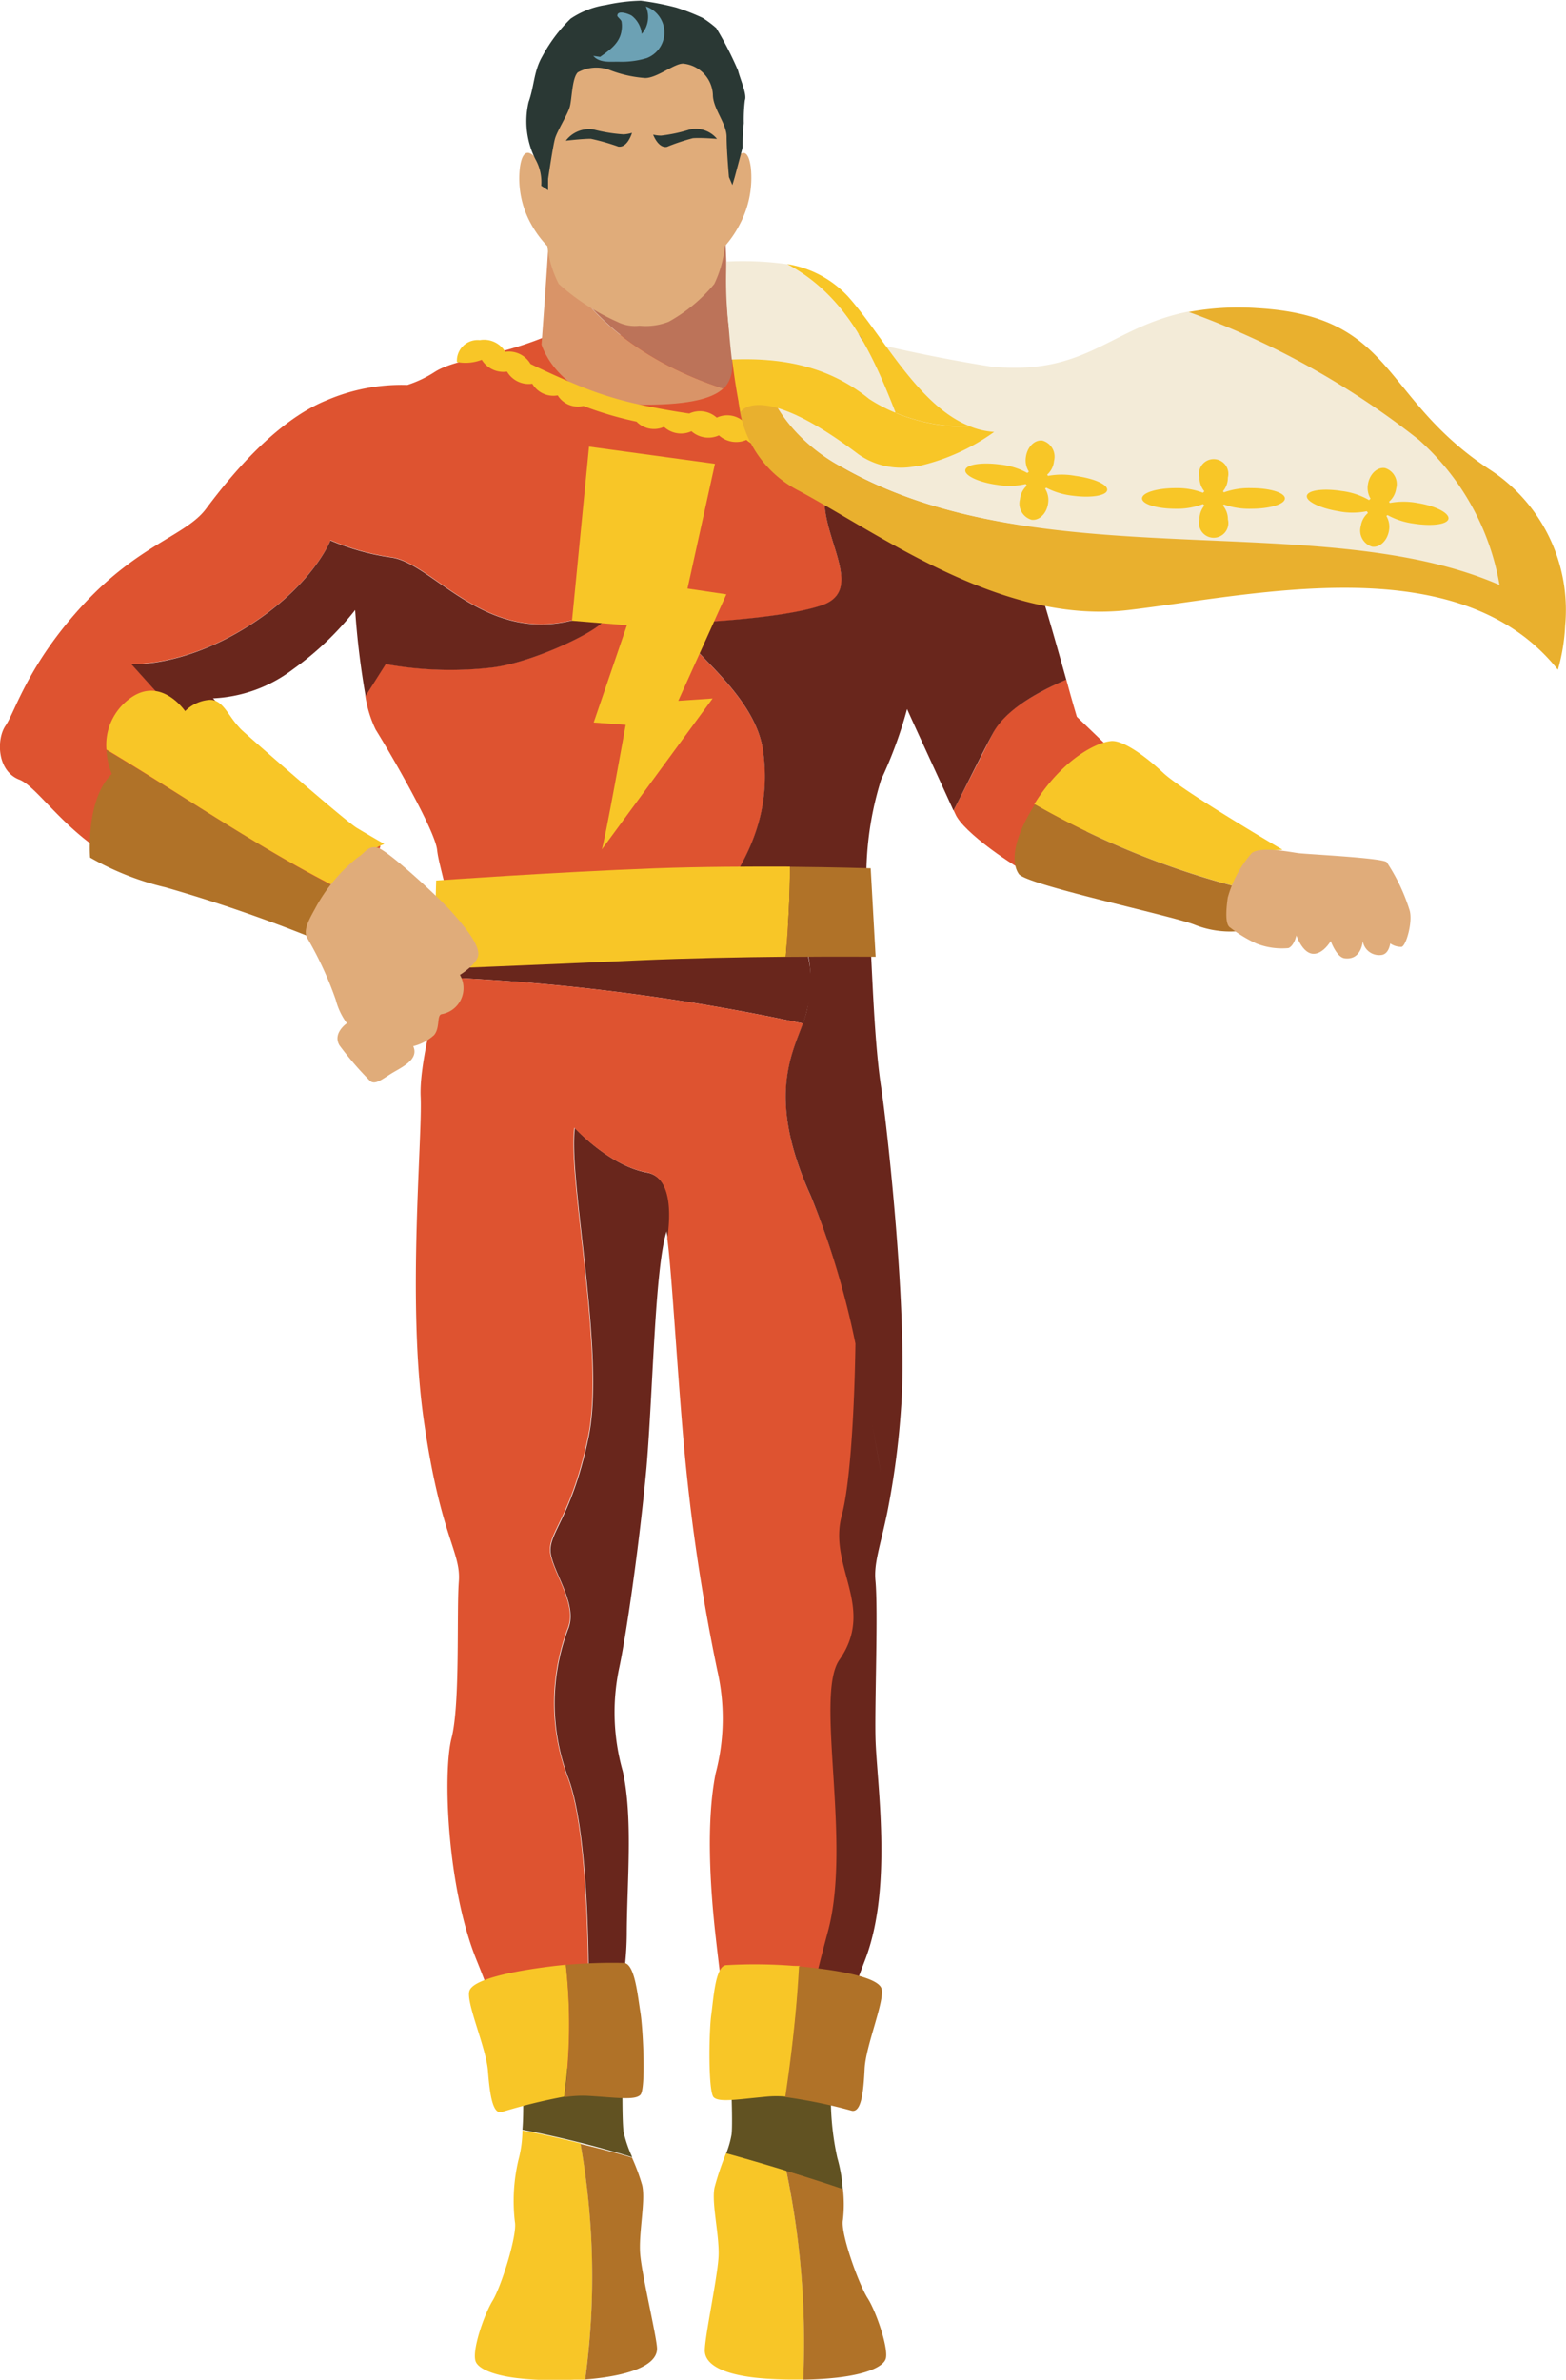 <svg id="art" xmlns="http://www.w3.org/2000/svg" viewBox="0 0 114.03 173.22"><defs><style>.cls-1{fill:#de5330;}.cls-2{fill:#69261c;}.cls-3{fill:none;}.cls-4{fill:#615222;}.cls-5{fill:#f8c627;}.cls-6{fill:#b07228;}.cls-7{fill:#d99468;}.cls-8{fill:#bc7359;}.cls-9{fill:#e0ac7a;}.cls-10{fill:#2a3834;}.cls-11{fill:#f3ebd8;}.cls-12{fill:#e9b02e;}.cls-13{fill:#6ca1b4;}</style></defs><title>GWR-Superheroes-CAPTAIN-MARVEL</title><path class="cls-1" d="M303.83,130l-1.14.48c-.42-4.14-1.21-4.58-2.77-5-.88-.24-1.56-.34-2.29-.56l7.78,8.81C304.56,131.66,303.83,130,303.83,130Z" transform="translate(-231.94 -96.99)"/><path class="cls-1" d="M309.58,146.44c-2.26,1-4.54,2.3-5.33,3.89s-1.94,3.82-2.87,5.64l.13.28c.58,1.33,4.25,3.83,5.67,4.5s7.25-7.67,7.25-7.67l-4.08-3.92S310,148,309.58,146.44Z" transform="translate(-231.94 -96.99)"/><path class="cls-2" d="M297.63,124.91l-3.37-3.82L292.53,123a11.16,11.16,0,0,1,3.13,1A8.39,8.39,0,0,0,297.63,124.91Z" transform="translate(-231.94 -96.99)"/><path class="cls-3" d="M280.25,188.58l1.68,15.61c-.57-5.45-1-14.38-1.4-17C280.41,188,280.25,188.58,280.25,188.58Z" transform="translate(-231.94 -96.99)"/><path class="cls-2" d="M277.29,225.92a15.65,15.65,0,0,1-.27-7.49c.48-2.18,1.45-8.73,2-14.66.48-5.72.6-14.45,1.46-17.16,0,.13.06.33.09.55.25-1.74.34-4.48-1.52-4.82-2.75-.5-5.25-3.25-5.25-3.25-.5,3.75,2.25,16.5,1,22.5s-3,7-2.75,8.5,2,3.75,1.25,5.5a15.34,15.34,0,0,0,0,10.75c1.75,4.5,1.5,17,1.5,17l2.32-1.16a23.59,23.59,0,0,0,.46-4.39C277.59,234,278.05,229.36,277.29,225.92Z" transform="translate(-231.94 -96.99)"/><path class="cls-1" d="M284.25,162.58c1.75-2.5,4-6,3.25-11s-8-8.75-5.25-9.25c0,0,6.5-.25,9.5-1.25s.5-4.25.25-7.25a84.19,84.19,0,0,0-1.5-8.5l2-2.3a29.08,29.08,0,0,1-6.47-2.05l-5.51.85-7.38-1c-4.38,2.16-7.82,2.14-9.54,3.23a8.37,8.37,0,0,1-2,.95,13.82,13.82,0,0,0-5.86,1.11c-3.95,1.59-7.37,6-8.81,7.92s-4.85,2.57-8.9,6.93-5,7.85-5.68,8.83-.64,3.31,1,3.94,4.35,5.66,10.07,7,9,2.64,9.92,3.36,4.84-1,4.93-1.23,1.37-4.29,1.37-4.29-7-5-8.38-6.49l0,0-3,.72-6.75-7.5s3.75.25,8.5-2.75,6-6.25,6-6.25a17.4,17.4,0,0,0,4.5,1.25c3,.5,6.67,6.17,13.08,4.58s-1.58,2.92-5.83,3.42a26.37,26.37,0,0,1-7.75-.25l-1.47,2.32a8.55,8.55,0,0,0,.75,2.46c1.24,2,4.33,7.36,4.48,8.77s1.23,4.06.9,6.56c0,.14,0,.3-.07.46l25.92-.23C288.79,161.87,282.87,164.55,284.25,162.58Z" transform="translate(-231.94 -96.99)"/><path class="cls-2" d="M290.75,170.33a8.11,8.11,0,0,0-.25-4.67l-25.92.23c-.11.62-.28,1.39-.48,2.23a156.38,156.38,0,0,1,26.31,3.37A6.8,6.8,0,0,0,290.75,170.33Z" transform="translate(-231.94 -96.99)"/><path class="cls-1" d="M264.11,168.12c-.67,2.83-1.64,6.54-1.54,8.7.14,3-1,14.89.22,23.48s2.73,9.63,2.56,11.81.11,8.9-.53,11.39-.34,10.84,1.82,16.16,4.1,11.85,4.1,11.85l3.78-3.14a15,15,0,0,0,2.56-6.21l-2.32,1.16s.25-12.5-1.5-17a15.34,15.34,0,0,1,0-10.75c.75-1.75-1-4-1.25-5.5s1.5-2.5,2.75-8.5-1.5-18.75-1-22.5c0,0,2.5,2.75,5.25,3.25,1.86.34,1.77,3.08,1.52,4.82.36,2.65.83,11.58,1.4,17a143,143,0,0,0,2.24,14.43,15.66,15.66,0,0,1-.12,7.5c-.69,3.45-.42,8.13,0,11.87s1.23,9.95,1.23,9.95l4.44,2.44c.08-2.82,1.32-8.17,2.56-12.79,1.75-6.5,1.67-18.25,2.67-21.25s-1.17-4.92-.17-8.67c.59-2.22-.58-8-.51-12.85A60.79,60.79,0,0,0,291,184.08c-3.19-7-1.44-10.26-.59-12.59A156.38,156.38,0,0,0,264.11,168.12Z" transform="translate(-231.94 -96.99)"/><path class="cls-2" d="M307.33,138.83c-.49-1.5-1.25-3.44-1.93-5.12l-7.78-8.81a8.39,8.39,0,0,1-2-.89,11.16,11.16,0,0,0-3.13-1l-2,2.3a84.19,84.19,0,0,1,1.5,8.5c.25,3,2.75,6.25-.25,7.25s-9.5,1.25-9.5,1.25c-2.75.5,4.5,4.25,5.25,9.25s-1.5,8.5-3.25,11,8.25-2.5,6.5,7.75c-.42,2.48-3.5,5.5.25,13.75a60.7,60.7,0,0,1,3.24,10.73c-.07,4.86-.39,10.3-1,12.52-1,3.75,2.5,6.67-.17,10.5-1.81,2.6.92,13.25-.83,19.75-1.24,4.61-2.48,10-2.56,12.79l1.38.76s1.84-6.12,3.89-11.48.82-13,.75-16.16c-.06-2.57.2-9.22,0-11.4-.13-1.3.33-2.46.86-5a59.42,59.42,0,0,0,1-7.54c.52-6.71-1-20.48-1.45-23.42-.64-4.19-.69-11.23-1-13.49a23.45,23.45,0,0,1,1-8.88,31.12,31.12,0,0,0,1.89-5.14c.66,1.48,2.64,5.75,3.38,7.39.94-1.82,2-4,2.88-5.64s3.07-2.91,5.33-3.89C308.92,144.11,308,140.82,307.33,138.83Zm-11.24,65.41c-.21-1.22-.44-2.5-.69-3.81C295.65,201.74,295.88,203,296.09,204.24Z" transform="translate(-231.94 -96.99)"/><path class="cls-2" d="M267.75,145.58c4.25-.5,12.25-5,5.83-3.42s-10.08-4.08-13.08-4.58a17.4,17.4,0,0,1-4.5-1.25s-1.25,3.25-6,6.25-8.5,2.75-8.5,2.75l6.75,7.5,3-.72c-1.34-1.53-3.8-4.29-3.8-4.29a10.37,10.37,0,0,0,5.83-2.12,22,22,0,0,0,4.52-4.31,59.29,59.29,0,0,0,.76,6.26l1.47-2.32A26.37,26.37,0,0,0,267.75,145.58Z" transform="translate(-231.94 -96.99)"/><path class="cls-4" d="M292.91,254.05a19.94,19.94,0,0,1-.47-4.38l-.13-2-7.18-.19s.19,3.92.08,4.87a6.88,6.88,0,0,1-.4,1.4c2.87.79,5.7,1.67,8.5,2.61A11,11,0,0,0,292.91,254.05Z" transform="translate(-231.94 -96.99)"/><path class="cls-5" d="M289.2,255q-2.18-.67-4.39-1.28a20.81,20.81,0,0,0-.84,2.49c-.24,1.16.38,3.51.29,5.07s-1,5.78-1,6.8,1.35,2.06,6.09,2.11h1.09A61.29,61.29,0,0,0,289.2,255Z" transform="translate(-231.94 -96.99)"/><path class="cls-6" d="M295.12,264.27c-.64-1-2-4.74-1.8-5.7a9.9,9.9,0,0,0,0-2.24q-2-.68-4.12-1.32a61.29,61.29,0,0,1,1.23,15.19c4-.07,5.75-.81,6-1.5S295.76,265.27,295.12,264.27Z" transform="translate(-231.94 -96.99)"/><path class="cls-5" d="M279.7,160.19c-7.25.27-16,.89-16,.89l-.18,6.44s7-.27,14.94-.63c3.63-.16,7.53-.23,10.7-.26.17-2.21.31-4.4.3-6.56C286.57,160.06,283,160.07,279.7,160.19Z" transform="translate(-231.94 -96.99)"/><path class="cls-6" d="M295.7,166.63l-.36-6.44s-2.47-.08-5.88-.11c0,2.16-.13,4.35-.3,6.56C292.94,166.61,295.7,166.63,295.7,166.63Z" transform="translate(-231.94 -96.99)"/><path class="cls-7" d="M271.88,114.64c-.13,2.43-.51,7.43-.51,7.43s1.25,4.38,7.52,4.38c3.46,0,5-.52,5.71-1.18C279,123.45,274.28,120.08,271.88,114.64Z" transform="translate(-231.94 -96.99)"/><path class="cls-8" d="M285.25,123.59c.09-1.16-.36-2.77-.36-4.74s-.18-5.55-.18-5.55l-12.8.72c0,.18,0,.39,0,.62,2.4,5.44,7.09,8.81,12.72,10.64A2.26,2.26,0,0,0,285.25,123.59Z" transform="translate(-231.94 -96.99)"/><path class="cls-6" d="M240.08,153.33c-1.92,1.83-1.58,6.08-1.58,6.08a20.53,20.53,0,0,0,5.5,2.17,110.56,110.56,0,0,1,10.67,3.67,14.39,14.39,0,0,1,1.73-3.66c-5.69-2.94-11.12-6.69-16.71-10A5.44,5.44,0,0,0,240.08,153.33Z" transform="translate(-231.94 -96.99)"/><path class="cls-5" d="M259.92,158.42s-1.17-.67-2-1.17-7.33-6.17-8.33-7.08-1.33-2.25-2.37-2.24a2.81,2.81,0,0,0-1.8.82s-1.92-2.83-4.33-.67a4.17,4.17,0,0,0-1.4,3.47c5.6,3.35,11,7.1,16.71,10,.09-.14.17-.28.27-.42A7.24,7.24,0,0,1,259.92,158.42Z" transform="translate(-231.94 -96.99)"/><path class="cls-5" d="M274.83,129.5l9.17,1.25-2,9.08,2.83.42-3.5,7.75,2.5-.17s-8.25,11.25-8.08,11,1.75-9.08,1.75-9.08l-2.33-.17,2.42-7.08-4-.33Z" transform="translate(-231.94 -96.99)"/><path class="cls-9" d="M286.61,109.17c-.31-2.25-1.39-.17-1.39-.17a30.6,30.6,0,0,0-.62-5.08c-.41-1.41-3.44-3.33-5.1-3.87v-.22l-1,.06-.9-.06V100c-1.74.46-5.18,2.46-5.63,3.91a28.56,28.56,0,0,0-.67,5.08s-1.17-2.08-1.5.17a6.81,6.81,0,0,0,.83,4.17,7.69,7.69,0,0,0,1.17,1.58,7.71,7.71,0,0,0,.83,2.75,16.27,16.27,0,0,0,4.25,2.75,2.83,2.83,0,0,0,1.62.29,4.59,4.59,0,0,0,2.13-.29,11.55,11.55,0,0,0,3.32-2.75,8.16,8.16,0,0,0,.77-2.75,7.64,7.64,0,0,0,1.08-1.58A7.23,7.23,0,0,0,286.61,109.17Z" transform="translate(-231.94 -96.99)"/><path class="cls-10" d="M278.92,102.67a8.93,8.93,0,0,1-2.58-.58,2.79,2.79,0,0,0-2.33.17c-.42.42-.42,1.92-.58,2.5s-.92,1.75-1.08,2.33-.5,2.92-.5,2.92v.83l-.5-.33a3.36,3.36,0,0,0-.42-1.92,6.13,6.13,0,0,1-.5-4.17c.42-1.17.37-2.25,1-3.33a11.16,11.16,0,0,1,2.06-2.74,6.25,6.25,0,0,1,2.58-1,13.13,13.13,0,0,1,2.53-.31,20.29,20.29,0,0,1,2.58.5,15.38,15.38,0,0,1,1.92.75,7.51,7.51,0,0,1,1,.75,25,25,0,0,1,1.58,3.08c.17.67.67,1.75.5,2.17a11.77,11.77,0,0,0-.08,1.67,14.77,14.77,0,0,0-.08,1.75l-.58,2.17-.17.58-.25-.58s-.17-1.92-.17-2.92-1-2.05-1-3.08a2.39,2.39,0,0,0-2.08-2.25C281.17,101.5,279.83,102.67,278.92,102.67Z" transform="translate(-231.94 -96.99)"/><path class="cls-5" d="M324.08,158.92l1.25-.08s-7.25-4.25-8.67-5.58-3-2.42-3.83-2.33c-1,.1-3.25,1.17-5.25,4.08-.12.18-.22.34-.33.51a60.42,60.42,0,0,0,14.7,6A3,3,0,0,1,324.08,158.92Z" transform="translate(-231.94 -96.99)"/><path class="cls-6" d="M322,161.54a60.42,60.42,0,0,1-14.7-6c-1.66,2.61-1.72,4.29-1.17,5.07s11,3,12.75,3.67a7,7,0,0,0,3.08.5A10.36,10.36,0,0,1,322,161.54Z" transform="translate(-231.94 -96.99)"/><path class="cls-5" d="M266.88,121.75a1.79,1.79,0,0,1,1.85.85,1.82,1.82,0,0,1,1.84.88,61.08,61.08,0,0,0,3.71,1.66,25.53,25.53,0,0,0,3.85,1.21,51.49,51.49,0,0,0,4,.74,1.84,1.84,0,0,1,2,.3,1.8,1.8,0,0,1,2,.32,1.76,1.76,0,0,1,2,.39,1.69,1.69,0,0,1,2.05.63,11,11,0,0,0-1.41.5,2.08,2.08,0,0,1-2.48-.22,1.88,1.88,0,0,1-2-.33,1.86,1.86,0,0,1-2-.3,1.83,1.83,0,0,1-2-.32,1.77,1.77,0,0,1-2-.38,25.69,25.69,0,0,1-3.87-1.14,1.74,1.74,0,0,1-1.87-.77,1.78,1.78,0,0,1-1.85-.85,1.83,1.83,0,0,1-1.84-.88,1.85,1.85,0,0,1-1.84-.86,3.3,3.3,0,0,1-1.81.16A1.51,1.51,0,0,1,266.88,121.75Z" transform="translate(-231.94 -96.99)"/><path class="cls-10" d="M273.14,107.23a2.13,2.13,0,0,1,2-.82,11.62,11.62,0,0,0,2.21.36,2.67,2.67,0,0,0,.61-.11s-.32,1.11-1,1a16,16,0,0,0-2-.57C274.32,107.09,273.14,107.23,273.14,107.23Z" transform="translate(-231.94 -96.99)"/><path class="cls-10" d="M284.15,107.1a2,2,0,0,0-2-.68,11,11,0,0,1-2.07.44,2.51,2.51,0,0,1-.58-.07s.36,1,1,.89a14.91,14.91,0,0,1,1.89-.63C283,107,284.15,107.1,284.15,107.1Z" transform="translate(-231.94 -96.99)"/><path class="cls-5" d="M289.71,240.08a36.19,36.19,0,0,0-4.87-.05c-.81,0-.94,2.4-1.11,3.62s-.23,5.62.18,6,1.7.15,3.86-.05a7.74,7.74,0,0,1,1.4,0c.44-3.18.79-6.28,1-9.51Z" transform="translate(-231.94 -96.99)"/><path class="cls-6" d="M296.12,241.71c-.28-.77-2.88-1.31-6-1.59-.17,3.23-.53,6.34-1,9.51a37.49,37.49,0,0,1,4.86,1c.68.11.84-1.38.92-3.07S296.42,242.51,296.12,241.71Z" transform="translate(-231.94 -96.99)"/><path class="cls-4" d="M277.35,252.18c-.14-.95-.07-4.87-.07-4.87l-7.17.41-.07,2c0,.82,0,1.59-.06,2.29,2.71.53,5.38,1.19,8,2A9.13,9.13,0,0,1,277.35,252.18Z" transform="translate(-231.94 -96.99)"/><path class="cls-5" d="M274.21,253c-1.39-.35-2.8-.67-4.23-.94a8.47,8.47,0,0,1-.28,2.11,13,13,0,0,0-.27,4.53c.2.95-1,4.74-1.62,5.75s-1.56,3.72-1.22,4.46,2.44,1.49,7.17,1.29l.79,0A55.22,55.22,0,0,0,274.21,253Z" transform="translate(-231.94 -96.99)"/><path class="cls-6" d="M279.78,267.87c-.07-1-1.08-5.21-1.22-6.76s.41-3.92.14-5.07a15.38,15.38,0,0,0-.74-2c-1.23-.37-2.49-.7-3.75-1a55.22,55.22,0,0,1,.34,17.15C278.65,269.84,279.85,268.83,279.78,267.87Z" transform="translate(-231.94 -96.99)"/><path class="cls-5" d="M273.14,240l-.66.07c-3.28.38-6.09,1-6.36,1.83s1.22,4.13,1.35,5.82.34,3.18,1,3a41.74,41.74,0,0,1,4.55-1.12A38.93,38.93,0,0,0,273.14,240Z" transform="translate(-231.94 -96.99)"/><path class="cls-6" d="M278.57,243.45c-.2-1.22-.41-3.58-1.22-3.58a38.32,38.32,0,0,0-4.21.14,38.93,38.93,0,0,1-.1,9.63,8.42,8.42,0,0,1,1.67-.1c2.16.13,3.45.34,3.86-.07S278.77,244.67,278.57,243.45Z" transform="translate(-231.94 -96.99)"/><path class="cls-9" d="M258,159.39a11.89,11.89,0,0,0-3.13,3.76c-.45.81-.89,1.61-.54,2.15a25.42,25.42,0,0,1,2.06,4.47,4.89,4.89,0,0,0,.81,1.7s-1.07.72-.54,1.61a23.1,23.1,0,0,0,2.15,2.51c.36.45.89,0,1.61-.45s2.06-1,1.61-2a3.49,3.49,0,0,0,1.52-.81c.45-.54.18-1.43.54-1.52a1.92,1.92,0,0,0,1.34-2.86s1.34-.81,1.34-1.52-.81-1.79-1.88-3-4.74-4.56-5.46-4.74S258.49,159.12,258,159.39Z" transform="translate(-231.94 -96.99)"/><path class="cls-9" d="M326.42,159.08c-.58-.08-2.67-.5-3.33,0a8.28,8.28,0,0,0-1.75,3.25c-.08.58-.25,1.92.17,2.17a9.6,9.6,0,0,0,1.92,1.17,5.07,5.07,0,0,0,2.33.33c.42-.17.58-.92.58-.92s.42,1.25,1.17,1.33,1.33-.92,1.33-.92.42,1.17,1,1.25c1.25.17,1.33-1.25,1.33-1.25a1.21,1.21,0,0,0,1.42,1c.5-.11.58-.83.58-.83a1.38,1.38,0,0,0,.83.25c.33-.08.83-1.83.58-2.67a13.7,13.7,0,0,0-1.67-3.5C332.5,159.42,327,159.17,326.42,159.08Z" transform="translate(-231.94 -96.99)"/><path class="cls-11" d="M335.25,129a59.76,59.76,0,0,0-16.76-9.33c-5.71,1.12-7.37,4.7-14.41,4A115.57,115.57,0,0,1,291.75,121l-4.47,1.71c.34,4.59,4.06,7.37,6,8.32,14.36,8.21,34.79,2.86,47.88,8.57A18.34,18.34,0,0,0,335.25,129Z" transform="translate(-231.94 -96.99)"/><path class="cls-12" d="M340.42,131.17c-8-5.25-6.83-11.17-16.92-11.75a19.82,19.82,0,0,0-5,.28A59.76,59.76,0,0,1,335.25,129a18.34,18.34,0,0,1,5.88,10.57c-13.09-5.71-33.52-.36-47.88-8.57-1.91-1-5.62-3.73-6-8.32l-1.2.46a8.08,8.08,0,0,0,4.08,9.58c6.17,3.33,14.83,9.75,24,8.67,7.74-.91,19.57-3.61,27.39,1a13.9,13.9,0,0,1,3.86,3.35,14.12,14.12,0,0,0,.53-3.23A12.19,12.19,0,0,0,340.42,131.17Z" transform="translate(-231.94 -96.99)"/><path class="cls-5" d="M295.25,126c-3-2.44-6.46-3-10-2.87.28,2.36.62,3.84.62,3.84s1.4-2.34,8.57,3.08a5.4,5.4,0,0,0,4.29.85c-.54-1.28-1-2.59-1.55-3.89A11.34,11.34,0,0,1,295.25,126Z" transform="translate(-231.94 -96.99)"/><path class="cls-5" d="M302.63,128.05a13.57,13.57,0,0,1-5.47-1c.51,1.3,1,2.61,1.55,3.89a15.17,15.17,0,0,0,5.62-2.51A5.66,5.66,0,0,1,302.63,128.05Z" transform="translate(-231.94 -96.99)"/><path class="cls-11" d="M289.25,116.22a23.25,23.25,0,0,0-4.41-.19,29.25,29.25,0,0,0,.15,4.62c.07.91.15,1.75.24,2.51,3.56-.14,7,.43,10,2.87a11.34,11.34,0,0,0,1.91,1C295.46,122.71,293.58,118.54,289.25,116.22Z" transform="translate(-231.94 -96.99)"/><path class="cls-5" d="M293.69,118.57a7.7,7.7,0,0,0-4.44-2.36c4.33,2.32,6.21,6.49,7.91,10.83a13.57,13.57,0,0,0,5.47,1C298.84,126.62,296.24,121.42,293.69,118.57Z" transform="translate(-231.94 -96.99)"/><path class="cls-5" d="M310.25,131.63a5.44,5.44,0,0,0-2,0,.8.8,0,0,0-.06-.09,1.53,1.53,0,0,0,.5-1,1.22,1.22,0,0,0-.84-1.48c-.57-.08-1.11.46-1.21,1.2a1.54,1.54,0,0,0,.22,1.06.73.73,0,0,0-.11.1,5.22,5.22,0,0,0-2-.62c-1.34-.18-2.47,0-2.52.41s1,.89,2.32,1.07a5.23,5.23,0,0,0,2.08-.06.7.7,0,0,0,.08.12,1.54,1.54,0,0,0-.5,1,1.22,1.22,0,0,0,.84,1.48c.57.08,1.11-.46,1.21-1.2a1.54,1.54,0,0,0-.22-1.06l.08-.07a5.43,5.43,0,0,0,1.92.58c1.34.18,2.47,0,2.52-.41S311.59,131.81,310.25,131.63Z" transform="translate(-231.94 -96.99)"/><path class="cls-5" d="M323.06,132.52a5.44,5.44,0,0,0-2,.31.75.75,0,0,0-.07-.08,1.54,1.54,0,0,0,.36-1,1.07,1.07,0,1,0-2.07,0,1.54,1.54,0,0,0,.36,1,.72.72,0,0,0-.1.11,5.23,5.23,0,0,0-2-.34c-1.35,0-2.44.33-2.44.75s1.09.75,2.44.75a5.23,5.23,0,0,0,2-.34.74.74,0,0,0,.1.11,1.54,1.54,0,0,0-.36,1,1.07,1.07,0,1,0,2.07,0,1.54,1.54,0,0,0-.36-1,.8.8,0,0,0,.07-.08,5.44,5.44,0,0,0,2,.31c1.35,0,2.44-.33,2.44-.75S324.41,132.52,323.06,132.52Z" transform="translate(-231.94 -96.99)"/><path class="cls-5" d="M335.14,133.6a5.44,5.44,0,0,0-2,0,.69.69,0,0,0-.06-.09,1.53,1.53,0,0,0,.52-.95,1.22,1.22,0,0,0-.81-1.5c-.56-.09-1.12.43-1.24,1.17a1.54,1.54,0,0,0,.19,1.06.73.73,0,0,0-.11.1,5.24,5.24,0,0,0-2-.66c-1.33-.21-2.46-.06-2.53.35s1,.91,2.29,1.12a5.23,5.23,0,0,0,2.08,0,.72.72,0,0,0,.08.13,1.53,1.53,0,0,0-.52.95,1.22,1.22,0,0,0,.81,1.5c.56.09,1.12-.43,1.24-1.17a1.54,1.54,0,0,0-.19-1.06l.08-.07a5.45,5.45,0,0,0,1.91.62c1.33.21,2.46.06,2.53-.35S336.48,133.81,335.14,133.6Z" transform="translate(-231.94 -96.99)"/><path class="cls-13" d="M275.64,101.13c.7-.5,1.44-1,1.56-1.93a2,2,0,0,0,0-.63c0-.12-.31-.35-.31-.43,0-.47.91-.11,1.06,0a1.91,1.91,0,0,1,.72,1.32,1.88,1.88,0,0,0,.3-2,2,2,0,0,1,.06,3.76,6.3,6.3,0,0,1-2.07.26c-.63,0-1.37.09-1.82-.42Z" transform="translate(-231.94 -96.99)"/></svg>